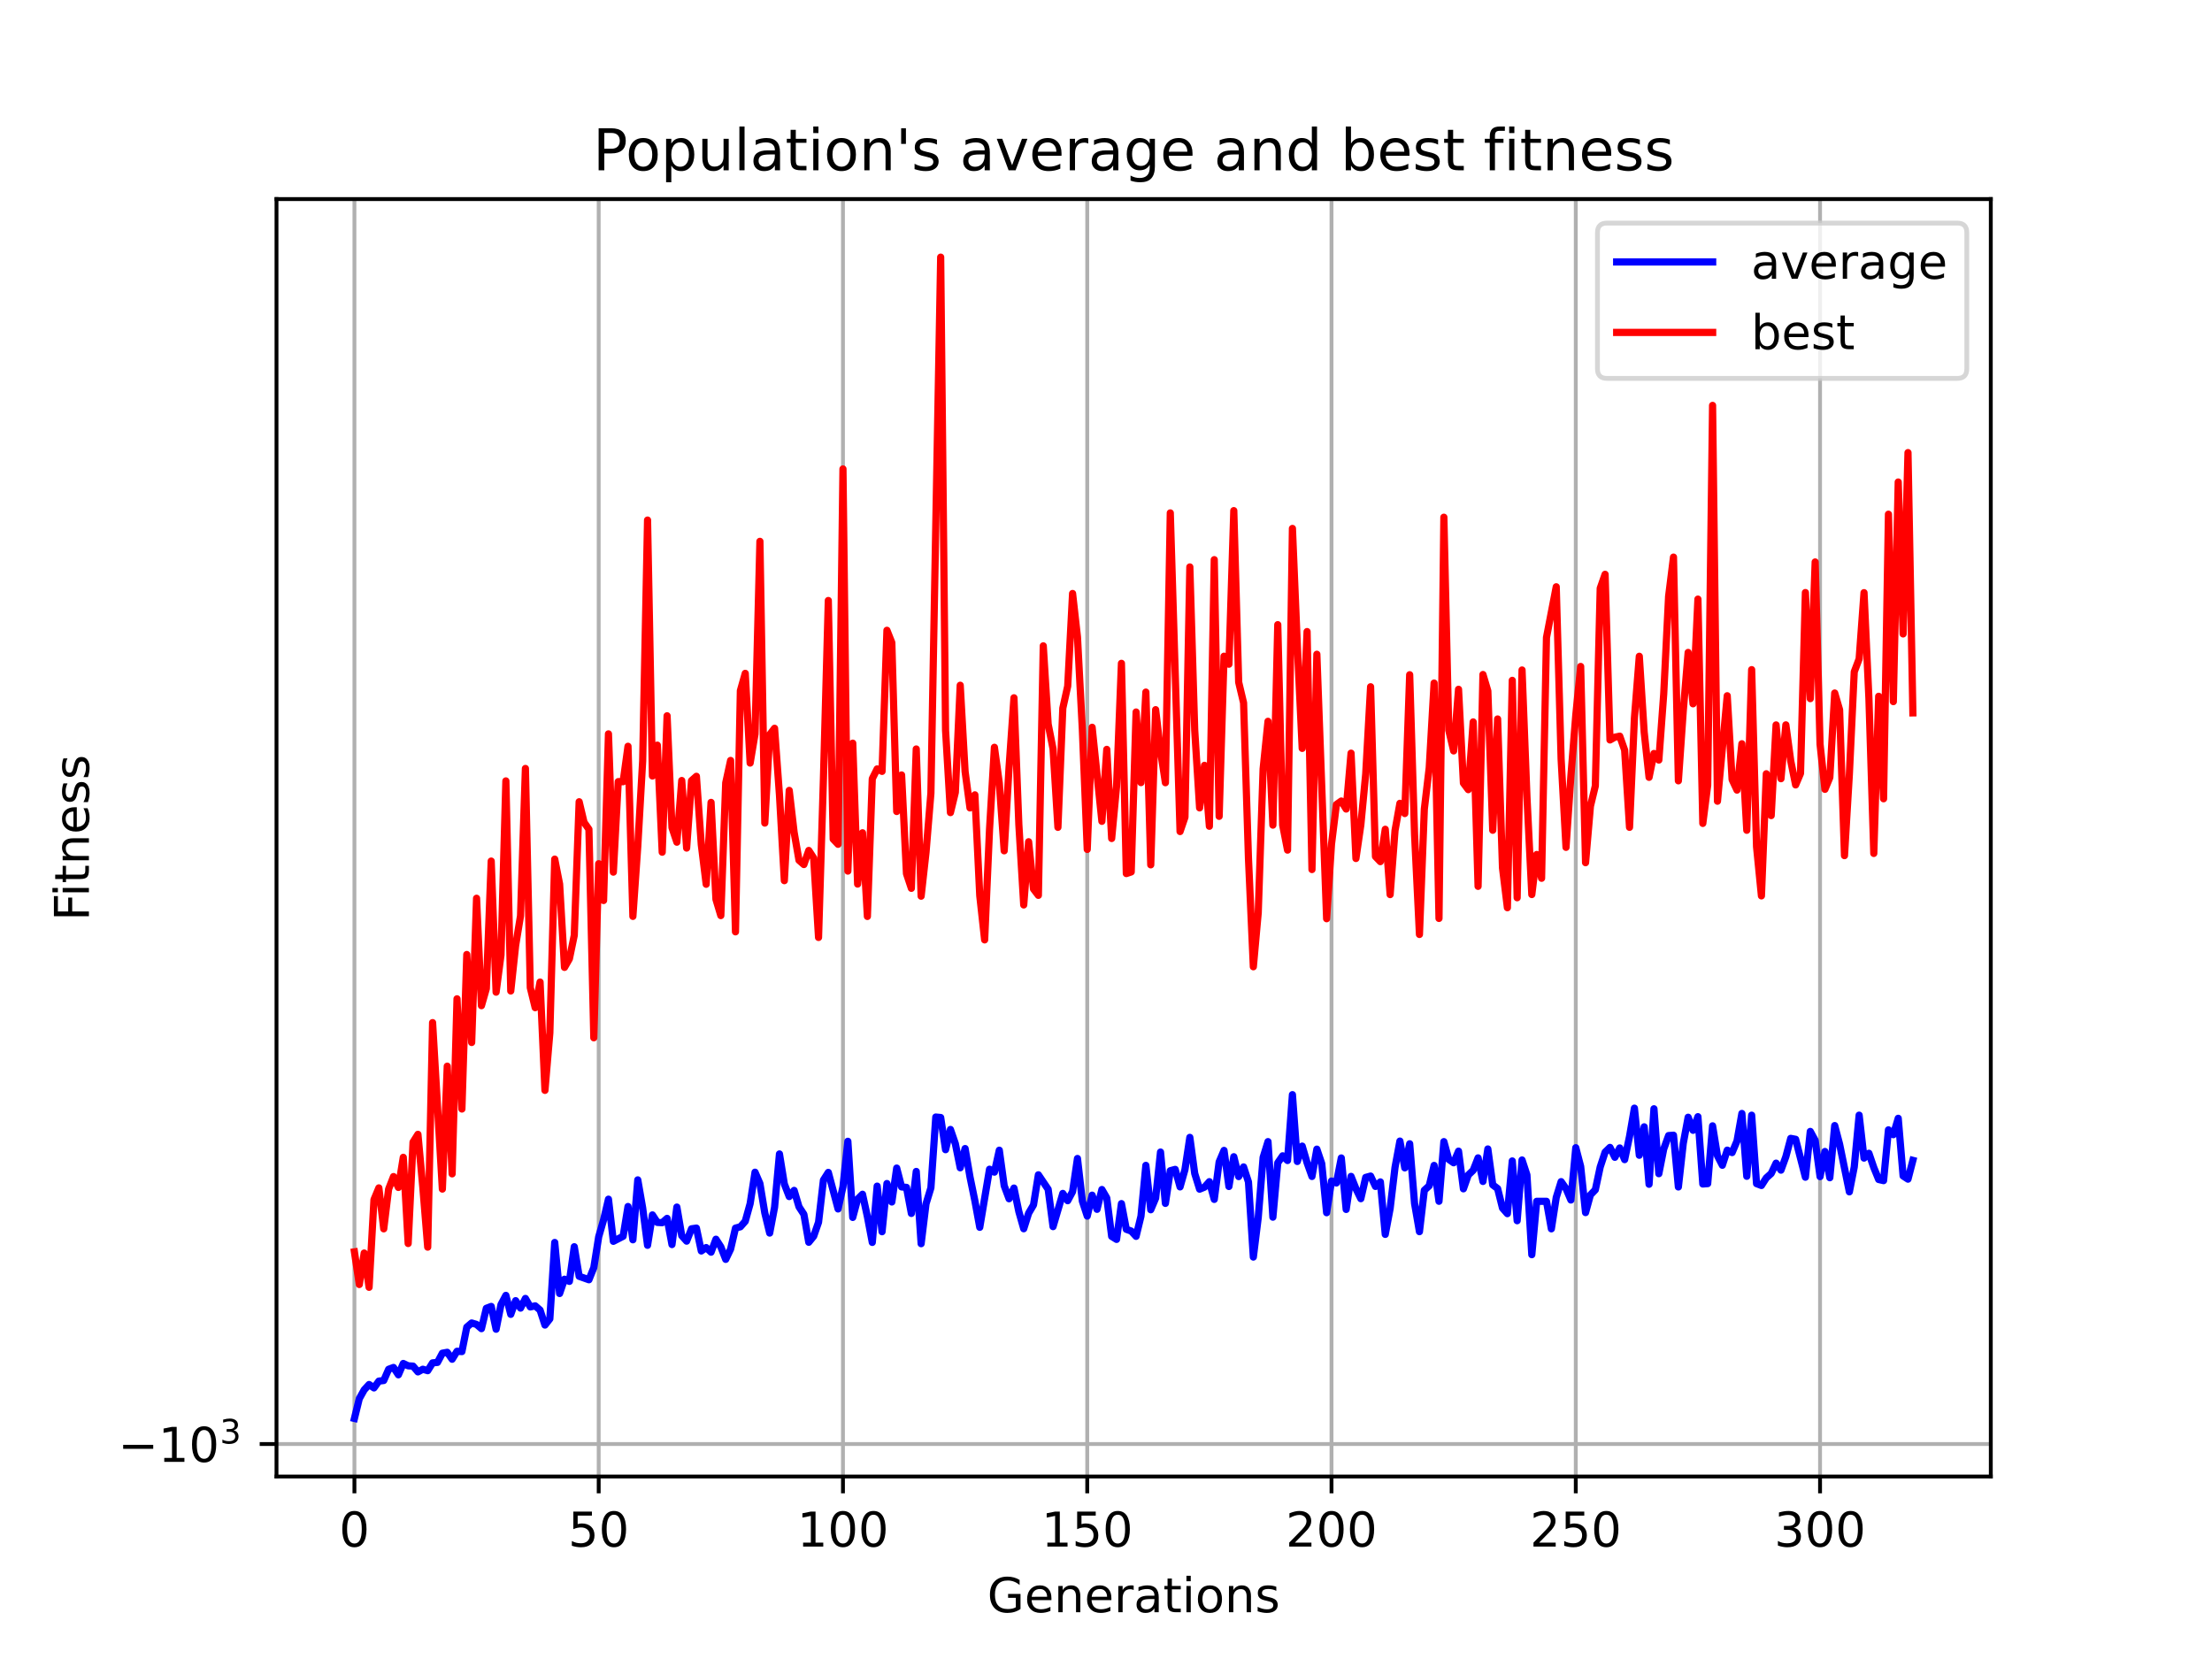 <?xml version="1.0" encoding="utf-8" standalone="no"?>
<!DOCTYPE svg PUBLIC "-//W3C//DTD SVG 1.1//EN"
  "http://www.w3.org/Graphics/SVG/1.1/DTD/svg11.dtd">
<!-- Created with matplotlib (https://matplotlib.org/) -->
<svg height="345.6pt" version="1.1" viewBox="0 0 460.8 345.6" width="460.8pt" xmlns="http://www.w3.org/2000/svg" xmlns:xlink="http://www.w3.org/1999/xlink">
 <defs>
  <style type="text/css">*{stroke-linecap:butt;stroke-linejoin:round;}</style>
 </defs>
 <g id="figure_1">
  <g id="patch_1">
   <path d="M 0 345.6 
L 460.8 345.6 
L 460.8 0 
L 0 0 
z
" style="fill:#ffffff;"/>
  </g>
  <g id="axes_1">
   <g id="patch_2">
    <path d="M 57.6 307.584 
L 414.72 307.584 
L 414.72 41.472 
L 57.6 41.472 
z
" style="fill:#ffffff;"/>
   </g>
   <g id="matplotlib.axis_1">
    <g id="xtick_1">
     <g id="line2d_1">
      <path clip-path="url(#p3d13a4400e)" d="M 73.833 307.584 
L 73.833 41.472 
" style="fill:none;stroke:#b0b0b0;stroke-linecap:square;stroke-width:0.8;"/>
     </g>
     <g id="line2d_2">
      <defs>
       <path d="M 0 0 
L 0 3.5 
" id="m32b0f82457" style="stroke:#000000;stroke-width:0.8;"/>
      </defs>
      <g>
       <use style="stroke:#000000;stroke-width:0.8;" x="73.833" xlink:href="#m32b0f82457" y="307.584"/>
      </g>
     </g>
     <g id="text_1">
      <!-- 0 -->
      <g transform="translate(70.651 322.182)scale(0.1 -0.1)">
       <defs>
        <path d="M 31.781 66.406 
Q 24.172 66.406 20.328 58.906 
Q 16.5 51.422 16.5 36.375 
Q 16.5 21.391 20.328 13.891 
Q 24.172 6.391 31.781 6.391 
Q 39.453 6.391 43.281 13.891 
Q 47.125 21.391 47.125 36.375 
Q 47.125 51.422 43.281 58.906 
Q 39.453 66.406 31.781 66.406 
z
M 31.781 74.219 
Q 44.047 74.219 50.516 64.516 
Q 56.984 54.828 56.984 36.375 
Q 56.984 17.969 50.516 8.266 
Q 44.047 -1.422 31.781 -1.422 
Q 19.531 -1.422 13.062 8.266 
Q 6.594 17.969 6.594 36.375 
Q 6.594 54.828 13.062 64.516 
Q 19.531 74.219 31.781 74.219 
z
" id="DejaVuSans-48"/>
       </defs>
       <use xlink:href="#DejaVuSans-48"/>
      </g>
     </g>
    </g>
    <g id="xtick_2">
     <g id="line2d_3">
      <path clip-path="url(#p3d13a4400e)" d="M 124.719 307.584 
L 124.719 41.472 
" style="fill:none;stroke:#b0b0b0;stroke-linecap:square;stroke-width:0.8;"/>
     </g>
     <g id="line2d_4">
      <g>
       <use style="stroke:#000000;stroke-width:0.8;" x="124.719" xlink:href="#m32b0f82457" y="307.584"/>
      </g>
     </g>
     <g id="text_2">
      <!-- 50 -->
      <g transform="translate(118.357 322.182)scale(0.1 -0.1)">
       <defs>
        <path d="M 10.797 72.906 
L 49.516 72.906 
L 49.516 64.594 
L 19.828 64.594 
L 19.828 46.734 
Q 21.969 47.469 24.109 47.828 
Q 26.266 48.188 28.422 48.188 
Q 40.625 48.188 47.75 41.5 
Q 54.891 34.812 54.891 23.391 
Q 54.891 11.625 47.562 5.094 
Q 40.234 -1.422 26.906 -1.422 
Q 22.312 -1.422 17.547 -0.641 
Q 12.797 0.141 7.719 1.703 
L 7.719 11.625 
Q 12.109 9.234 16.797 8.062 
Q 21.484 6.891 26.703 6.891 
Q 35.156 6.891 40.078 11.328 
Q 45.016 15.766 45.016 23.391 
Q 45.016 31 40.078 35.438 
Q 35.156 39.891 26.703 39.891 
Q 22.75 39.891 18.812 39.016 
Q 14.891 38.141 10.797 36.281 
z
" id="DejaVuSans-53"/>
       </defs>
       <use xlink:href="#DejaVuSans-53"/>
       <use x="63.623" xlink:href="#DejaVuSans-48"/>
      </g>
     </g>
    </g>
    <g id="xtick_3">
     <g id="line2d_5">
      <path clip-path="url(#p3d13a4400e)" d="M 175.605 307.584 
L 175.605 41.472 
" style="fill:none;stroke:#b0b0b0;stroke-linecap:square;stroke-width:0.8;"/>
     </g>
     <g id="line2d_6">
      <g>
       <use style="stroke:#000000;stroke-width:0.8;" x="175.605" xlink:href="#m32b0f82457" y="307.584"/>
      </g>
     </g>
     <g id="text_3">
      <!-- 100 -->
      <g transform="translate(166.062 322.182)scale(0.1 -0.1)">
       <defs>
        <path d="M 12.406 8.297 
L 28.516 8.297 
L 28.516 63.922 
L 10.984 60.406 
L 10.984 69.391 
L 28.422 72.906 
L 38.281 72.906 
L 38.281 8.297 
L 54.391 8.297 
L 54.391 0 
L 12.406 0 
z
" id="DejaVuSans-49"/>
       </defs>
       <use xlink:href="#DejaVuSans-49"/>
       <use x="63.623" xlink:href="#DejaVuSans-48"/>
       <use x="127.246" xlink:href="#DejaVuSans-48"/>
      </g>
     </g>
    </g>
    <g id="xtick_4">
     <g id="line2d_7">
      <path clip-path="url(#p3d13a4400e)" d="M 226.492 307.584 
L 226.492 41.472 
" style="fill:none;stroke:#b0b0b0;stroke-linecap:square;stroke-width:0.8;"/>
     </g>
     <g id="line2d_8">
      <g>
       <use style="stroke:#000000;stroke-width:0.8;" x="226.492" xlink:href="#m32b0f82457" y="307.584"/>
      </g>
     </g>
     <g id="text_4">
      <!-- 150 -->
      <g transform="translate(216.948 322.182)scale(0.1 -0.1)">
       <use xlink:href="#DejaVuSans-49"/>
       <use x="63.623" xlink:href="#DejaVuSans-53"/>
       <use x="127.246" xlink:href="#DejaVuSans-48"/>
      </g>
     </g>
    </g>
    <g id="xtick_5">
     <g id="line2d_9">
      <path clip-path="url(#p3d13a4400e)" d="M 277.378 307.584 
L 277.378 41.472 
" style="fill:none;stroke:#b0b0b0;stroke-linecap:square;stroke-width:0.8;"/>
     </g>
     <g id="line2d_10">
      <g>
       <use style="stroke:#000000;stroke-width:0.8;" x="277.378" xlink:href="#m32b0f82457" y="307.584"/>
      </g>
     </g>
     <g id="text_5">
      <!-- 200 -->
      <g transform="translate(267.834 322.182)scale(0.1 -0.1)">
       <defs>
        <path d="M 19.188 8.297 
L 53.609 8.297 
L 53.609 0 
L 7.328 0 
L 7.328 8.297 
Q 12.938 14.109 22.625 23.891 
Q 32.328 33.688 34.812 36.531 
Q 39.547 41.844 41.422 45.531 
Q 43.312 49.219 43.312 52.781 
Q 43.312 58.594 39.234 62.25 
Q 35.156 65.922 28.609 65.922 
Q 23.969 65.922 18.812 64.312 
Q 13.672 62.703 7.812 59.422 
L 7.812 69.391 
Q 13.766 71.781 18.938 73 
Q 24.125 74.219 28.422 74.219 
Q 39.75 74.219 46.484 68.547 
Q 53.219 62.891 53.219 53.422 
Q 53.219 48.922 51.531 44.891 
Q 49.859 40.875 45.406 35.406 
Q 44.188 33.984 37.641 27.219 
Q 31.109 20.453 19.188 8.297 
z
" id="DejaVuSans-50"/>
       </defs>
       <use xlink:href="#DejaVuSans-50"/>
       <use x="63.623" xlink:href="#DejaVuSans-48"/>
       <use x="127.246" xlink:href="#DejaVuSans-48"/>
      </g>
     </g>
    </g>
    <g id="xtick_6">
     <g id="line2d_11">
      <path clip-path="url(#p3d13a4400e)" d="M 328.264 307.584 
L 328.264 41.472 
" style="fill:none;stroke:#b0b0b0;stroke-linecap:square;stroke-width:0.8;"/>
     </g>
     <g id="line2d_12">
      <g>
       <use style="stroke:#000000;stroke-width:0.8;" x="328.264" xlink:href="#m32b0f82457" y="307.584"/>
      </g>
     </g>
     <g id="text_6">
      <!-- 250 -->
      <g transform="translate(318.72 322.182)scale(0.1 -0.1)">
       <use xlink:href="#DejaVuSans-50"/>
       <use x="63.623" xlink:href="#DejaVuSans-53"/>
       <use x="127.246" xlink:href="#DejaVuSans-48"/>
      </g>
     </g>
    </g>
    <g id="xtick_7">
     <g id="line2d_13">
      <path clip-path="url(#p3d13a4400e)" d="M 379.15 307.584 
L 379.15 41.472 
" style="fill:none;stroke:#b0b0b0;stroke-linecap:square;stroke-width:0.8;"/>
     </g>
     <g id="line2d_14">
      <g>
       <use style="stroke:#000000;stroke-width:0.8;" x="379.15" xlink:href="#m32b0f82457" y="307.584"/>
      </g>
     </g>
     <g id="text_7">
      <!-- 300 -->
      <g transform="translate(369.607 322.182)scale(0.1 -0.1)">
       <defs>
        <path d="M 40.578 39.312 
Q 47.656 37.797 51.625 33 
Q 55.609 28.219 55.609 21.188 
Q 55.609 10.406 48.188 4.484 
Q 40.766 -1.422 27.094 -1.422 
Q 22.516 -1.422 17.656 -0.516 
Q 12.797 0.391 7.625 2.203 
L 7.625 11.719 
Q 11.719 9.328 16.594 8.109 
Q 21.484 6.891 26.812 6.891 
Q 36.078 6.891 40.938 10.547 
Q 45.797 14.203 45.797 21.188 
Q 45.797 27.641 41.281 31.266 
Q 36.766 34.906 28.719 34.906 
L 20.219 34.906 
L 20.219 43.016 
L 29.109 43.016 
Q 36.375 43.016 40.234 45.922 
Q 44.094 48.828 44.094 54.297 
Q 44.094 59.906 40.109 62.906 
Q 36.141 65.922 28.719 65.922 
Q 24.656 65.922 20.016 65.031 
Q 15.375 64.156 9.812 62.312 
L 9.812 71.094 
Q 15.438 72.656 20.344 73.438 
Q 25.25 74.219 29.594 74.219 
Q 40.828 74.219 47.359 69.109 
Q 53.906 64.016 53.906 55.328 
Q 53.906 49.266 50.438 45.094 
Q 46.969 40.922 40.578 39.312 
z
" id="DejaVuSans-51"/>
       </defs>
       <use xlink:href="#DejaVuSans-51"/>
       <use x="63.623" xlink:href="#DejaVuSans-48"/>
       <use x="127.246" xlink:href="#DejaVuSans-48"/>
      </g>
     </g>
    </g>
    <g id="text_8">
     <!-- Generations -->
     <g transform="translate(205.662 335.861)scale(0.1 -0.1)">
      <defs>
       <path d="M 59.516 10.406 
L 59.516 29.984 
L 43.406 29.984 
L 43.406 38.094 
L 69.281 38.094 
L 69.281 6.781 
Q 63.578 2.734 56.688 0.656 
Q 49.812 -1.422 42 -1.422 
Q 24.906 -1.422 15.25 8.562 
Q 5.609 18.562 5.609 36.375 
Q 5.609 54.25 15.25 64.234 
Q 24.906 74.219 42 74.219 
Q 49.125 74.219 55.547 72.453 
Q 61.969 70.703 67.391 67.281 
L 67.391 56.781 
Q 61.922 61.422 55.766 63.766 
Q 49.609 66.109 42.828 66.109 
Q 29.438 66.109 22.719 58.641 
Q 16.016 51.172 16.016 36.375 
Q 16.016 21.625 22.719 14.156 
Q 29.438 6.688 42.828 6.688 
Q 48.047 6.688 52.141 7.594 
Q 56.25 8.5 59.516 10.406 
z
" id="DejaVuSans-71"/>
       <path d="M 56.203 29.594 
L 56.203 25.203 
L 14.891 25.203 
Q 15.484 15.922 20.484 11.062 
Q 25.484 6.203 34.422 6.203 
Q 39.594 6.203 44.453 7.469 
Q 49.312 8.734 54.109 11.281 
L 54.109 2.781 
Q 49.266 0.734 44.188 -0.344 
Q 39.109 -1.422 33.891 -1.422 
Q 20.797 -1.422 13.156 6.188 
Q 5.516 13.812 5.516 26.812 
Q 5.516 40.234 12.766 48.109 
Q 20.016 56 32.328 56 
Q 43.359 56 49.781 48.891 
Q 56.203 41.797 56.203 29.594 
z
M 47.219 32.234 
Q 47.125 39.594 43.094 43.984 
Q 39.062 48.391 32.422 48.391 
Q 24.906 48.391 20.391 44.141 
Q 15.875 39.891 15.188 32.172 
z
" id="DejaVuSans-101"/>
       <path d="M 54.891 33.016 
L 54.891 0 
L 45.906 0 
L 45.906 32.719 
Q 45.906 40.484 42.875 44.328 
Q 39.844 48.188 33.797 48.188 
Q 26.516 48.188 22.312 43.547 
Q 18.109 38.922 18.109 30.906 
L 18.109 0 
L 9.078 0 
L 9.078 54.688 
L 18.109 54.688 
L 18.109 46.188 
Q 21.344 51.125 25.703 53.562 
Q 30.078 56 35.797 56 
Q 45.219 56 50.047 50.172 
Q 54.891 44.344 54.891 33.016 
z
" id="DejaVuSans-110"/>
       <path d="M 41.109 46.297 
Q 39.594 47.172 37.812 47.578 
Q 36.031 48 33.891 48 
Q 26.266 48 22.188 43.047 
Q 18.109 38.094 18.109 28.812 
L 18.109 0 
L 9.078 0 
L 9.078 54.688 
L 18.109 54.688 
L 18.109 46.188 
Q 20.953 51.172 25.484 53.578 
Q 30.031 56 36.531 56 
Q 37.453 56 38.578 55.875 
Q 39.703 55.766 41.062 55.516 
z
" id="DejaVuSans-114"/>
       <path d="M 34.281 27.484 
Q 23.391 27.484 19.188 25 
Q 14.984 22.516 14.984 16.5 
Q 14.984 11.719 18.141 8.906 
Q 21.297 6.109 26.703 6.109 
Q 34.188 6.109 38.703 11.406 
Q 43.219 16.703 43.219 25.484 
L 43.219 27.484 
z
M 52.203 31.203 
L 52.203 0 
L 43.219 0 
L 43.219 8.297 
Q 40.141 3.328 35.547 0.953 
Q 30.953 -1.422 24.312 -1.422 
Q 15.922 -1.422 10.953 3.297 
Q 6 8.016 6 15.922 
Q 6 25.141 12.172 29.828 
Q 18.359 34.516 30.609 34.516 
L 43.219 34.516 
L 43.219 35.406 
Q 43.219 41.609 39.141 45 
Q 35.062 48.391 27.688 48.391 
Q 23 48.391 18.547 47.266 
Q 14.109 46.141 10.016 43.891 
L 10.016 52.203 
Q 14.938 54.109 19.578 55.047 
Q 24.219 56 28.609 56 
Q 40.484 56 46.344 49.844 
Q 52.203 43.703 52.203 31.203 
z
" id="DejaVuSans-97"/>
       <path d="M 18.312 70.219 
L 18.312 54.688 
L 36.812 54.688 
L 36.812 47.703 
L 18.312 47.703 
L 18.312 18.016 
Q 18.312 11.328 20.141 9.422 
Q 21.969 7.516 27.594 7.516 
L 36.812 7.516 
L 36.812 0 
L 27.594 0 
Q 17.188 0 13.234 3.875 
Q 9.281 7.766 9.281 18.016 
L 9.281 47.703 
L 2.688 47.703 
L 2.688 54.688 
L 9.281 54.688 
L 9.281 70.219 
z
" id="DejaVuSans-116"/>
       <path d="M 9.422 54.688 
L 18.406 54.688 
L 18.406 0 
L 9.422 0 
z
M 9.422 75.984 
L 18.406 75.984 
L 18.406 64.594 
L 9.422 64.594 
z
" id="DejaVuSans-105"/>
       <path d="M 30.609 48.391 
Q 23.391 48.391 19.188 42.75 
Q 14.984 37.109 14.984 27.297 
Q 14.984 17.484 19.156 11.844 
Q 23.344 6.203 30.609 6.203 
Q 37.797 6.203 41.984 11.859 
Q 46.188 17.531 46.188 27.297 
Q 46.188 37.016 41.984 42.703 
Q 37.797 48.391 30.609 48.391 
z
M 30.609 56 
Q 42.328 56 49.016 48.375 
Q 55.719 40.766 55.719 27.297 
Q 55.719 13.875 49.016 6.219 
Q 42.328 -1.422 30.609 -1.422 
Q 18.844 -1.422 12.172 6.219 
Q 5.516 13.875 5.516 27.297 
Q 5.516 40.766 12.172 48.375 
Q 18.844 56 30.609 56 
z
" id="DejaVuSans-111"/>
       <path d="M 44.281 53.078 
L 44.281 44.578 
Q 40.484 46.531 36.375 47.5 
Q 32.281 48.484 27.875 48.484 
Q 21.188 48.484 17.844 46.438 
Q 14.5 44.391 14.5 40.281 
Q 14.5 37.156 16.891 35.375 
Q 19.281 33.594 26.516 31.984 
L 29.594 31.297 
Q 39.156 29.25 43.188 25.516 
Q 47.219 21.781 47.219 15.094 
Q 47.219 7.469 41.188 3.016 
Q 35.156 -1.422 24.609 -1.422 
Q 20.219 -1.422 15.453 -0.562 
Q 10.688 0.297 5.422 2 
L 5.422 11.281 
Q 10.406 8.688 15.234 7.391 
Q 20.062 6.109 24.812 6.109 
Q 31.156 6.109 34.562 8.281 
Q 37.984 10.453 37.984 14.406 
Q 37.984 18.062 35.516 20.016 
Q 33.062 21.969 24.703 23.781 
L 21.578 24.516 
Q 13.234 26.266 9.516 29.906 
Q 5.812 33.547 5.812 39.891 
Q 5.812 47.609 11.281 51.797 
Q 16.75 56 26.812 56 
Q 31.781 56 36.172 55.266 
Q 40.578 54.547 44.281 53.078 
z
" id="DejaVuSans-115"/>
      </defs>
      <use xlink:href="#DejaVuSans-71"/>
      <use x="77.49" xlink:href="#DejaVuSans-101"/>
      <use x="139.014" xlink:href="#DejaVuSans-110"/>
      <use x="202.393" xlink:href="#DejaVuSans-101"/>
      <use x="263.916" xlink:href="#DejaVuSans-114"/>
      <use x="305.029" xlink:href="#DejaVuSans-97"/>
      <use x="366.309" xlink:href="#DejaVuSans-116"/>
      <use x="405.518" xlink:href="#DejaVuSans-105"/>
      <use x="433.301" xlink:href="#DejaVuSans-111"/>
      <use x="494.482" xlink:href="#DejaVuSans-110"/>
      <use x="557.861" xlink:href="#DejaVuSans-115"/>
     </g>
    </g>
   </g>
   <g id="matplotlib.axis_2">
    <g id="ytick_1">
     <g id="line2d_15">
      <path clip-path="url(#p3d13a4400e)" d="M 57.6 300.812 
L 414.72 300.812 
" style="fill:none;stroke:#b0b0b0;stroke-linecap:square;stroke-width:0.8;"/>
     </g>
     <g id="line2d_16">
      <defs>
       <path d="M 0 0 
L -3.5 0 
" id="mbf087b3c35" style="stroke:#000000;stroke-width:0.8;"/>
      </defs>
      <g>
       <use style="stroke:#000000;stroke-width:0.8;" x="57.6" xlink:href="#mbf087b3c35" y="300.812"/>
      </g>
     </g>
     <g id="text_9">
      <!-- $\mathdefault{-10^{3}}$ -->
      <g transform="translate(24.6 304.612)scale(0.1 -0.1)">
       <defs>
        <path d="M 10.594 35.5 
L 73.188 35.5 
L 73.188 27.203 
L 10.594 27.203 
z
" id="DejaVuSans-8722"/>
       </defs>
       <use transform="translate(0 0.766)" xlink:href="#DejaVuSans-8722"/>
       <use transform="translate(83.789 0.766)" xlink:href="#DejaVuSans-49"/>
       <use transform="translate(147.412 0.766)" xlink:href="#DejaVuSans-48"/>
       <use transform="translate(211.992 39.047)scale(0.7)" xlink:href="#DejaVuSans-51"/>
      </g>
     </g>
    </g>
    <g id="text_10">
     <!-- Fitness -->
     <g transform="translate(18.52 191.845)rotate(-90)scale(0.1 -0.1)">
      <defs>
       <path d="M 9.812 72.906 
L 51.703 72.906 
L 51.703 64.594 
L 19.672 64.594 
L 19.672 43.109 
L 48.578 43.109 
L 48.578 34.812 
L 19.672 34.812 
L 19.672 0 
L 9.812 0 
z
" id="DejaVuSans-70"/>
      </defs>
      <use xlink:href="#DejaVuSans-70"/>
      <use x="50.27" xlink:href="#DejaVuSans-105"/>
      <use x="78.053" xlink:href="#DejaVuSans-116"/>
      <use x="117.262" xlink:href="#DejaVuSans-110"/>
      <use x="180.641" xlink:href="#DejaVuSans-101"/>
      <use x="242.164" xlink:href="#DejaVuSans-115"/>
      <use x="294.264" xlink:href="#DejaVuSans-115"/>
     </g>
    </g>
   </g>
   <g id="line2d_17">
    <path clip-path="url(#p3d13a4400e)" d="M 73.833 295.488 
L 74.85 291.359 
L 75.868 289.532 
L 76.886 288.419 
L 77.904 289.127 
L 78.921 287.71 
L 79.939 287.585 
L 80.957 285.248 
L 81.975 284.866 
L 82.992 286.396 
L 84.01 284.036 
L 85.028 284.527 
L 86.045 284.585 
L 87.063 285.792 
L 88.081 285.237 
L 89.099 285.537 
L 90.116 283.91 
L 91.134 283.814 
L 92.152 281.897 
L 93.17 281.709 
L 94.187 283.154 
L 95.205 281.496 
L 96.223 281.558 
L 97.24 276.472 
L 98.258 275.601 
L 99.276 275.902 
L 100.294 276.783 
L 101.311 272.542 
L 102.329 272.155 
L 103.347 276.901 
L 104.365 271.764 
L 105.382 269.85 
L 106.4 273.802 
L 107.418 270.954 
L 108.435 272.504 
L 109.453 270.489 
L 110.471 272.259 
L 111.489 272.031 
L 112.506 272.913 
L 113.524 276.035 
L 114.542 274.738 
L 115.559 258.828 
L 116.577 269.462 
L 117.595 266.483 
L 118.613 266.933 
L 119.63 259.717 
L 120.648 265.876 
L 122.684 266.597 
L 123.701 264.069 
L 124.719 257.642 
L 125.737 254.114 
L 126.754 249.813 
L 127.772 258.588 
L 129.808 257.541 
L 130.825 251.338 
L 131.843 258.269 
L 132.861 245.789 
L 133.879 251.633 
L 134.896 259.42 
L 135.914 253.087 
L 136.932 254.651 
L 137.949 254.712 
L 138.967 253.81 
L 139.985 259.265 
L 141.003 251.456 
L 142.02 257.412 
L 143.038 258.552 
L 144.056 255.982 
L 145.074 255.834 
L 146.091 260.602 
L 147.109 259.89 
L 148.127 260.852 
L 149.144 258.153 
L 150.162 259.74 
L 151.18 262.347 
L 152.198 260.216 
L 153.215 255.837 
L 154.233 255.565 
L 155.251 254.411 
L 156.269 250.733 
L 157.286 244.193 
L 158.304 246.549 
L 159.322 252.69 
L 160.339 256.869 
L 161.357 251.494 
L 162.375 240.389 
L 163.393 246.657 
L 164.41 249.266 
L 165.428 247.981 
L 166.446 251.405 
L 167.464 252.965 
L 168.481 258.787 
L 169.499 257.535 
L 170.517 254.614 
L 171.534 245.833 
L 172.552 244.231 
L 174.588 251.849 
L 175.605 247.206 
L 176.623 237.752 
L 177.641 253.61 
L 178.658 249.809 
L 179.676 248.785 
L 180.694 253.451 
L 181.712 258.819 
L 182.729 247.091 
L 183.747 256.589 
L 184.765 246.552 
L 185.783 250.396 
L 186.8 243.33 
L 187.818 247.258 
L 188.836 247.353 
L 189.853 252.78 
L 190.871 244.033 
L 191.889 259.082 
L 192.907 250.783 
L 193.924 247.449 
L 194.942 232.699 
L 195.96 232.797 
L 196.978 239.502 
L 197.995 235.287 
L 199.013 238.25 
L 200.031 243.274 
L 201.048 239.263 
L 202.066 245.182 
L 203.084 250.141 
L 204.102 255.672 
L 206.137 243.57 
L 207.155 244.176 
L 208.173 239.609 
L 209.19 247.005 
L 210.208 249.724 
L 211.226 247.497 
L 212.243 252.402 
L 213.261 255.97 
L 214.279 252.743 
L 215.297 251.011 
L 216.314 244.733 
L 218.35 247.752 
L 219.368 255.528 
L 221.403 248.611 
L 222.421 250.13 
L 223.438 248.234 
L 224.456 241.334 
L 225.474 250.221 
L 226.492 253.331 
L 227.509 248.976 
L 228.527 251.926 
L 229.545 247.798 
L 230.563 249.559 
L 231.58 257.557 
L 232.598 258.188 
L 233.616 250.735 
L 234.633 256.089 
L 235.651 256.451 
L 236.669 257.554 
L 237.687 253.348 
L 238.704 242.766 
L 239.722 252.013 
L 240.74 249.601 
L 241.757 239.995 
L 242.775 250.689 
L 243.793 243.881 
L 244.811 243.604 
L 245.828 247.253 
L 246.846 243.65 
L 247.864 236.936 
L 248.882 244.463 
L 249.899 247.725 
L 250.917 247.308 
L 251.935 246.164 
L 252.952 249.856 
L 253.97 242.052 
L 254.988 239.651 
L 256.006 247.166 
L 257.023 240.967 
L 258.041 245.103 
L 259.059 243.095 
L 260.077 246.225 
L 261.094 261.868 
L 262.112 253.653 
L 263.13 241.114 
L 264.147 237.82 
L 265.165 253.558 
L 266.183 242.239 
L 267.201 240.775 
L 268.218 241.753 
L 269.236 228.038 
L 270.254 241.958 
L 271.272 238.757 
L 272.289 242.228 
L 273.307 245.079 
L 274.325 239.39 
L 275.342 242.403 
L 276.36 252.631 
L 277.378 246.033 
L 278.396 246.435 
L 279.413 241.225 
L 280.431 251.946 
L 281.449 245.064 
L 282.467 247.631 
L 283.484 249.707 
L 284.502 245.275 
L 285.52 244.998 
L 286.537 247.156 
L 287.555 246.216 
L 288.573 257.146 
L 289.591 251.75 
L 290.608 243.187 
L 291.626 237.708 
L 292.644 243.289 
L 293.662 238.271 
L 294.679 250.711 
L 295.697 256.578 
L 296.715 247.95 
L 297.732 247.022 
L 298.75 242.778 
L 299.768 250.249 
L 300.786 237.822 
L 301.803 241.522 
L 302.821 242.228 
L 303.839 239.807 
L 304.856 247.653 
L 305.874 244.766 
L 306.892 243.8 
L 307.91 241.204 
L 308.927 246.118 
L 309.945 239.35 
L 310.963 246.829 
L 311.981 247.601 
L 312.998 251.669 
L 314.016 252.826 
L 315.034 241.846 
L 316.051 254.299 
L 317.069 241.646 
L 318.087 244.758 
L 319.105 261.375 
L 320.122 250.258 
L 322.158 250.258 
L 323.176 255.987 
L 324.193 249.449 
L 325.211 246.156 
L 326.229 247.605 
L 327.246 249.982 
L 328.264 239.09 
L 329.282 242.996 
L 330.3 252.604 
L 331.317 248.913 
L 332.335 247.86 
L 333.353 243.104 
L 334.371 240.017 
L 335.388 239.025 
L 336.406 241.086 
L 337.424 239.139 
L 338.441 241.569 
L 339.459 236.75 
L 340.477 230.849 
L 341.495 240.662 
L 342.512 234.737 
L 343.53 246.704 
L 344.548 230.979 
L 345.566 244.504 
L 346.583 239.365 
L 347.601 236.559 
L 348.619 236.486 
L 349.636 247.267 
L 350.654 238.197 
L 351.672 232.742 
L 352.69 235.46 
L 353.707 232.624 
L 354.725 246.647 
L 355.743 246.568 
L 356.761 234.532 
L 357.778 240.766 
L 358.796 242.746 
L 359.814 239.601 
L 360.831 240.105 
L 361.849 237.685 
L 362.867 231.955 
L 363.885 245.044 
L 364.902 232.314 
L 365.92 246.572 
L 366.938 246.961 
L 367.955 245.377 
L 368.973 244.462 
L 369.991 242.304 
L 371.009 243.765 
L 372.026 240.958 
L 373.044 237.142 
L 374.062 237.337 
L 376.097 245.233 
L 377.115 235.698 
L 378.133 237.57 
L 379.15 245.108 
L 380.168 239.876 
L 381.186 245.341 
L 382.204 234.479 
L 383.221 238.347 
L 385.257 248.282 
L 386.275 243.091 
L 387.292 232.307 
L 388.31 241.251 
L 389.328 240.249 
L 390.345 243.22 
L 391.363 245.711 
L 392.381 245.947 
L 393.399 235.368 
L 394.416 236.376 
L 395.434 232.964 
L 396.452 244.973 
L 397.47 245.639 
L 398.487 241.726 
L 398.487 241.726 
" style="fill:none;stroke:#0000ff;stroke-linecap:square;stroke-width:1.5;"/>
   </g>
   <g id="line2d_18">
    <path clip-path="url(#p3d13a4400e)" d="M 73.833 260.786 
L 74.85 267.586 
L 75.868 261.029 
L 76.886 268.169 
L 77.904 249.914 
L 78.921 247.458 
L 79.939 255.987 
L 80.957 247.711 
L 81.975 245.101 
L 82.992 247.367 
L 84.01 241.09 
L 85.028 259.044 
L 86.045 237.918 
L 87.063 236.302 
L 88.081 247.32 
L 89.099 259.802 
L 90.116 213.028 
L 92.152 247.706 
L 93.17 222.107 
L 94.187 244.535 
L 95.205 208.072 
L 96.223 231.028 
L 97.24 198.841 
L 98.258 217.169 
L 99.276 187.124 
L 100.294 209.5 
L 101.311 205.946 
L 102.329 179.377 
L 103.347 206.684 
L 104.365 198.946 
L 105.382 162.679 
L 106.4 206.438 
L 107.418 196.945 
L 108.435 190.791 
L 109.453 160.083 
L 110.471 205.757 
L 111.489 209.917 
L 112.506 204.581 
L 113.524 227.143 
L 114.542 215.191 
L 115.559 178.973 
L 116.577 184.165 
L 117.595 201.525 
L 118.613 199.749 
L 119.63 194.845 
L 120.648 167.02 
L 121.666 171.303 
L 122.684 172.754 
L 123.701 216.191 
L 124.719 179.924 
L 125.737 187.591 
L 126.754 152.879 
L 127.772 181.681 
L 128.79 162.828 
L 129.808 162.846 
L 130.825 155.465 
L 131.843 190.899 
L 132.861 176.279 
L 133.879 158.525 
L 134.896 108.339 
L 135.914 161.654 
L 136.932 155.228 
L 137.949 177.529 
L 138.967 149.113 
L 139.985 172.411 
L 141.003 175.443 
L 142.02 162.594 
L 143.038 176.667 
L 144.056 162.621 
L 145.074 161.719 
L 146.091 175.946 
L 147.109 184.207 
L 148.127 167.154 
L 149.144 187.35 
L 150.162 190.732 
L 151.18 163.084 
L 152.198 158.416 
L 153.215 194.116 
L 154.233 143.883 
L 155.251 140.271 
L 156.269 158.96 
L 157.286 152.883 
L 158.304 112.77 
L 159.322 171.46 
L 160.339 153.037 
L 161.357 151.715 
L 162.375 165.586 
L 163.393 183.459 
L 164.41 164.655 
L 165.428 173.372 
L 166.446 179.214 
L 167.464 180.101 
L 168.481 177.167 
L 169.499 178.736 
L 170.517 195.29 
L 171.534 162.285 
L 172.552 125.095 
L 173.57 174.808 
L 174.588 175.88 
L 175.605 97.687 
L 176.623 181.464 
L 177.641 154.817 
L 178.658 184.169 
L 179.676 173.484 
L 180.694 190.911 
L 181.712 162.222 
L 182.729 160.18 
L 183.747 160.692 
L 184.765 131.301 
L 185.783 133.87 
L 186.8 169.048 
L 187.818 161.439 
L 188.836 182.002 
L 189.853 185.056 
L 190.871 156.027 
L 191.889 186.692 
L 192.907 177.551 
L 193.924 165.228 
L 195.96 53.568 
L 196.978 152.145 
L 197.995 169.281 
L 199.013 165.071 
L 200.031 142.75 
L 201.048 160.722 
L 202.066 168.304 
L 203.084 165.579 
L 204.102 186.58 
L 205.119 195.796 
L 206.137 172.781 
L 207.155 155.674 
L 208.173 163.148 
L 209.19 177.239 
L 210.208 159.767 
L 211.226 145.363 
L 212.243 171.743 
L 213.261 188.516 
L 214.279 175.351 
L 215.297 185.19 
L 216.314 186.516 
L 217.332 134.543 
L 218.35 150.842 
L 219.368 156.016 
L 220.385 172.349 
L 221.403 147.53 
L 222.421 142.936 
L 223.438 123.634 
L 224.456 132.69 
L 225.474 151.942 
L 226.492 176.949 
L 227.509 151.508 
L 229.545 171.096 
L 230.563 156.109 
L 231.58 174.674 
L 232.598 163.827 
L 233.616 138.186 
L 234.633 181.982 
L 235.651 181.639 
L 236.669 148.326 
L 237.687 163.034 
L 238.704 144.177 
L 239.722 180.16 
L 240.74 147.839 
L 241.757 156.424 
L 242.775 163.051 
L 243.793 106.847 
L 245.828 173.225 
L 246.846 170.24 
L 247.864 118.107 
L 248.882 152.111 
L 249.899 168.299 
L 250.917 159.435 
L 251.935 172.127 
L 252.952 116.59 
L 253.97 170.058 
L 254.988 136.704 
L 256.006 138.369 
L 257.023 106.374 
L 258.041 142.119 
L 259.059 146.414 
L 260.077 178.809 
L 261.094 201.395 
L 262.112 190.146 
L 263.13 160.188 
L 264.147 150.263 
L 265.165 171.887 
L 266.183 130.129 
L 267.201 171.883 
L 268.218 177.092 
L 269.236 110.083 
L 270.254 134.402 
L 271.272 155.903 
L 272.289 131.569 
L 273.307 181.14 
L 274.325 136.294 
L 276.36 191.384 
L 277.378 175.826 
L 278.396 167.6 
L 279.413 166.87 
L 280.431 168.538 
L 281.449 156.897 
L 282.467 178.838 
L 283.484 171.851 
L 284.502 161.259 
L 285.52 143.065 
L 286.537 178.43 
L 287.555 179.492 
L 288.573 172.754 
L 289.591 186.361 
L 290.608 173.018 
L 291.626 167.348 
L 292.644 169.475 
L 293.662 140.56 
L 294.679 173.833 
L 295.697 194.665 
L 296.715 168.53 
L 297.732 159.944 
L 298.75 142.295 
L 299.768 191.324 
L 300.786 107.747 
L 301.803 152.111 
L 302.821 156.427 
L 303.839 143.595 
L 304.856 163.135 
L 305.874 164.497 
L 306.892 150.39 
L 307.91 184.64 
L 308.927 140.515 
L 309.945 143.941 
L 310.963 172.956 
L 311.981 149.775 
L 312.998 180.804 
L 314.016 189.092 
L 315.034 141.731 
L 316.051 187.017 
L 317.069 139.572 
L 318.087 165.932 
L 319.105 186.35 
L 320.122 178.006 
L 321.14 182.961 
L 322.158 132.813 
L 324.193 122.24 
L 325.211 158.144 
L 326.229 176.519 
L 327.246 161.681 
L 328.264 148.997 
L 329.282 138.835 
L 330.3 179.713 
L 331.317 167.942 
L 332.335 163.728 
L 333.353 122.557 
L 334.371 119.639 
L 335.388 154.145 
L 336.406 153.574 
L 337.424 153.358 
L 338.441 156.258 
L 339.459 172.347 
L 340.477 149.617 
L 341.495 136.716 
L 342.512 152.514 
L 343.53 161.933 
L 344.548 156.966 
L 345.566 158.333 
L 346.583 144.564 
L 347.601 124.234 
L 348.619 116.056 
L 349.636 162.66 
L 350.654 148.084 
L 351.672 135.916 
L 352.69 146.616 
L 353.707 124.808 
L 354.725 171.529 
L 355.743 163.586 
L 356.761 84.451 
L 357.778 166.906 
L 359.814 144.938 
L 360.831 162.409 
L 361.849 164.592 
L 362.867 154.942 
L 363.885 172.963 
L 364.902 139.5 
L 365.92 176.377 
L 366.938 186.629 
L 367.955 161.191 
L 368.973 169.902 
L 369.991 151.014 
L 371.009 162.219 
L 372.026 151.003 
L 373.044 158.519 
L 374.062 163.512 
L 375.08 161.11 
L 376.097 123.439 
L 377.115 145.54 
L 378.133 117.066 
L 379.15 155.027 
L 380.168 164.43 
L 381.186 161.967 
L 382.204 144.369 
L 383.221 147.857 
L 384.239 178.245 
L 385.257 161.257 
L 386.275 139.947 
L 387.292 137.259 
L 388.31 123.462 
L 389.328 145.468 
L 390.345 177.785 
L 391.363 145.051 
L 392.381 166.398 
L 393.399 107.12 
L 394.416 146.161 
L 395.434 100.412 
L 396.452 132.057 
L 397.47 94.286 
L 398.487 148.505 
L 398.487 148.505 
" style="fill:none;stroke:#ff0000;stroke-linecap:square;stroke-width:1.5;"/>
   </g>
   <g id="patch_3">
    <path d="M 57.6 307.584 
L 57.6 41.472 
" style="fill:none;stroke:#000000;stroke-linecap:square;stroke-linejoin:miter;stroke-width:0.8;"/>
   </g>
   <g id="patch_4">
    <path d="M 414.72 307.584 
L 414.72 41.472 
" style="fill:none;stroke:#000000;stroke-linecap:square;stroke-linejoin:miter;stroke-width:0.8;"/>
   </g>
   <g id="patch_5">
    <path d="M 57.6 307.584 
L 414.72 307.584 
" style="fill:none;stroke:#000000;stroke-linecap:square;stroke-linejoin:miter;stroke-width:0.8;"/>
   </g>
   <g id="patch_6">
    <path d="M 57.6 41.472 
L 414.72 41.472 
" style="fill:none;stroke:#000000;stroke-linecap:square;stroke-linejoin:miter;stroke-width:0.8;"/>
   </g>
   <g id="text_11">
    <!-- Population's average and best fitness -->
    <g transform="translate(123.53 35.472)scale(0.12 -0.12)">
     <defs>
      <path d="M 19.672 64.797 
L 19.672 37.406 
L 32.078 37.406 
Q 38.969 37.406 42.719 40.969 
Q 46.484 44.531 46.484 51.125 
Q 46.484 57.672 42.719 61.234 
Q 38.969 64.797 32.078 64.797 
z
M 9.812 72.906 
L 32.078 72.906 
Q 44.344 72.906 50.609 67.359 
Q 56.891 61.812 56.891 51.125 
Q 56.891 40.328 50.609 34.812 
Q 44.344 29.297 32.078 29.297 
L 19.672 29.297 
L 19.672 0 
L 9.812 0 
z
" id="DejaVuSans-80"/>
      <path d="M 18.109 8.203 
L 18.109 -20.797 
L 9.078 -20.797 
L 9.078 54.688 
L 18.109 54.688 
L 18.109 46.391 
Q 20.953 51.266 25.266 53.625 
Q 29.594 56 35.594 56 
Q 45.562 56 51.781 48.094 
Q 58.016 40.188 58.016 27.297 
Q 58.016 14.406 51.781 6.484 
Q 45.562 -1.422 35.594 -1.422 
Q 29.594 -1.422 25.266 0.953 
Q 20.953 3.328 18.109 8.203 
z
M 48.688 27.297 
Q 48.688 37.203 44.609 42.844 
Q 40.531 48.484 33.406 48.484 
Q 26.266 48.484 22.188 42.844 
Q 18.109 37.203 18.109 27.297 
Q 18.109 17.391 22.188 11.75 
Q 26.266 6.109 33.406 6.109 
Q 40.531 6.109 44.609 11.75 
Q 48.688 17.391 48.688 27.297 
z
" id="DejaVuSans-112"/>
      <path d="M 8.5 21.578 
L 8.5 54.688 
L 17.484 54.688 
L 17.484 21.922 
Q 17.484 14.156 20.5 10.266 
Q 23.531 6.391 29.594 6.391 
Q 36.859 6.391 41.078 11.031 
Q 45.312 15.672 45.312 23.688 
L 45.312 54.688 
L 54.297 54.688 
L 54.297 0 
L 45.312 0 
L 45.312 8.406 
Q 42.047 3.422 37.719 1 
Q 33.406 -1.422 27.688 -1.422 
Q 18.266 -1.422 13.375 4.438 
Q 8.5 10.297 8.5 21.578 
z
M 31.109 56 
z
" id="DejaVuSans-117"/>
      <path d="M 9.422 75.984 
L 18.406 75.984 
L 18.406 0 
L 9.422 0 
z
" id="DejaVuSans-108"/>
      <path d="M 17.922 72.906 
L 17.922 45.797 
L 9.625 45.797 
L 9.625 72.906 
z
" id="DejaVuSans-39"/>
      <path id="DejaVuSans-32"/>
      <path d="M 2.984 54.688 
L 12.5 54.688 
L 29.594 8.797 
L 46.688 54.688 
L 56.203 54.688 
L 35.688 0 
L 23.484 0 
z
" id="DejaVuSans-118"/>
      <path d="M 45.406 27.984 
Q 45.406 37.75 41.375 43.109 
Q 37.359 48.484 30.078 48.484 
Q 22.859 48.484 18.828 43.109 
Q 14.797 37.75 14.797 27.984 
Q 14.797 18.266 18.828 12.891 
Q 22.859 7.516 30.078 7.516 
Q 37.359 7.516 41.375 12.891 
Q 45.406 18.266 45.406 27.984 
z
M 54.391 6.781 
Q 54.391 -7.172 48.188 -13.984 
Q 42 -20.797 29.203 -20.797 
Q 24.469 -20.797 20.266 -20.094 
Q 16.062 -19.391 12.109 -17.922 
L 12.109 -9.188 
Q 16.062 -11.328 19.922 -12.344 
Q 23.781 -13.375 27.781 -13.375 
Q 36.625 -13.375 41.016 -8.766 
Q 45.406 -4.156 45.406 5.172 
L 45.406 9.625 
Q 42.625 4.781 38.281 2.391 
Q 33.938 0 27.875 0 
Q 17.828 0 11.672 7.656 
Q 5.516 15.328 5.516 27.984 
Q 5.516 40.672 11.672 48.328 
Q 17.828 56 27.875 56 
Q 33.938 56 38.281 53.609 
Q 42.625 51.219 45.406 46.391 
L 45.406 54.688 
L 54.391 54.688 
z
" id="DejaVuSans-103"/>
      <path d="M 45.406 46.391 
L 45.406 75.984 
L 54.391 75.984 
L 54.391 0 
L 45.406 0 
L 45.406 8.203 
Q 42.578 3.328 38.25 0.953 
Q 33.938 -1.422 27.875 -1.422 
Q 17.969 -1.422 11.734 6.484 
Q 5.516 14.406 5.516 27.297 
Q 5.516 40.188 11.734 48.094 
Q 17.969 56 27.875 56 
Q 33.938 56 38.25 53.625 
Q 42.578 51.266 45.406 46.391 
z
M 14.797 27.297 
Q 14.797 17.391 18.875 11.75 
Q 22.953 6.109 30.078 6.109 
Q 37.203 6.109 41.297 11.75 
Q 45.406 17.391 45.406 27.297 
Q 45.406 37.203 41.297 42.844 
Q 37.203 48.484 30.078 48.484 
Q 22.953 48.484 18.875 42.844 
Q 14.797 37.203 14.797 27.297 
z
" id="DejaVuSans-100"/>
      <path d="M 48.688 27.297 
Q 48.688 37.203 44.609 42.844 
Q 40.531 48.484 33.406 48.484 
Q 26.266 48.484 22.188 42.844 
Q 18.109 37.203 18.109 27.297 
Q 18.109 17.391 22.188 11.75 
Q 26.266 6.109 33.406 6.109 
Q 40.531 6.109 44.609 11.75 
Q 48.688 17.391 48.688 27.297 
z
M 18.109 46.391 
Q 20.953 51.266 25.266 53.625 
Q 29.594 56 35.594 56 
Q 45.562 56 51.781 48.094 
Q 58.016 40.188 58.016 27.297 
Q 58.016 14.406 51.781 6.484 
Q 45.562 -1.422 35.594 -1.422 
Q 29.594 -1.422 25.266 0.953 
Q 20.953 3.328 18.109 8.203 
L 18.109 0 
L 9.078 0 
L 9.078 75.984 
L 18.109 75.984 
z
" id="DejaVuSans-98"/>
      <path d="M 37.109 75.984 
L 37.109 68.5 
L 28.516 68.5 
Q 23.688 68.5 21.797 66.547 
Q 19.922 64.594 19.922 59.516 
L 19.922 54.688 
L 34.719 54.688 
L 34.719 47.703 
L 19.922 47.703 
L 19.922 0 
L 10.891 0 
L 10.891 47.703 
L 2.297 47.703 
L 2.297 54.688 
L 10.891 54.688 
L 10.891 58.5 
Q 10.891 67.625 15.141 71.797 
Q 19.391 75.984 28.609 75.984 
z
" id="DejaVuSans-102"/>
     </defs>
     <use xlink:href="#DejaVuSans-80"/>
     <use x="56.678" xlink:href="#DejaVuSans-111"/>
     <use x="117.859" xlink:href="#DejaVuSans-112"/>
     <use x="181.336" xlink:href="#DejaVuSans-117"/>
     <use x="244.715" xlink:href="#DejaVuSans-108"/>
     <use x="272.498" xlink:href="#DejaVuSans-97"/>
     <use x="333.777" xlink:href="#DejaVuSans-116"/>
     <use x="372.986" xlink:href="#DejaVuSans-105"/>
     <use x="400.77" xlink:href="#DejaVuSans-111"/>
     <use x="461.951" xlink:href="#DejaVuSans-110"/>
     <use x="525.33" xlink:href="#DejaVuSans-39"/>
     <use x="552.82" xlink:href="#DejaVuSans-115"/>
     <use x="604.92" xlink:href="#DejaVuSans-32"/>
     <use x="636.707" xlink:href="#DejaVuSans-97"/>
     <use x="697.986" xlink:href="#DejaVuSans-118"/>
     <use x="757.166" xlink:href="#DejaVuSans-101"/>
     <use x="818.689" xlink:href="#DejaVuSans-114"/>
     <use x="859.803" xlink:href="#DejaVuSans-97"/>
     <use x="921.082" xlink:href="#DejaVuSans-103"/>
     <use x="984.559" xlink:href="#DejaVuSans-101"/>
     <use x="1046.082" xlink:href="#DejaVuSans-32"/>
     <use x="1077.869" xlink:href="#DejaVuSans-97"/>
     <use x="1139.148" xlink:href="#DejaVuSans-110"/>
     <use x="1202.527" xlink:href="#DejaVuSans-100"/>
     <use x="1266.004" xlink:href="#DejaVuSans-32"/>
     <use x="1297.791" xlink:href="#DejaVuSans-98"/>
     <use x="1361.268" xlink:href="#DejaVuSans-101"/>
     <use x="1422.791" xlink:href="#DejaVuSans-115"/>
     <use x="1474.891" xlink:href="#DejaVuSans-116"/>
     <use x="1514.1" xlink:href="#DejaVuSans-32"/>
     <use x="1545.887" xlink:href="#DejaVuSans-102"/>
     <use x="1581.092" xlink:href="#DejaVuSans-105"/>
     <use x="1608.875" xlink:href="#DejaVuSans-116"/>
     <use x="1648.084" xlink:href="#DejaVuSans-110"/>
     <use x="1711.463" xlink:href="#DejaVuSans-101"/>
     <use x="1772.986" xlink:href="#DejaVuSans-115"/>
     <use x="1825.086" xlink:href="#DejaVuSans-115"/>
    </g>
   </g>
   <g id="legend_1">
    <g id="patch_7">
     <path d="M 334.779 78.828 
L 407.72 78.828 
Q 409.72 78.828 409.72 76.828 
L 409.72 48.472 
Q 409.72 46.472 407.72 46.472 
L 334.779 46.472 
Q 332.779 46.472 332.779 48.472 
L 332.779 76.828 
Q 332.779 78.828 334.779 78.828 
z
" style="fill:#ffffff;opacity:0.8;stroke:#cccccc;stroke-linejoin:miter;"/>
    </g>
    <g id="line2d_19">
     <path d="M 336.779 54.57 
L 356.779 54.57 
" style="fill:none;stroke:#0000ff;stroke-linecap:square;stroke-width:1.5;"/>
    </g>
    <g id="line2d_20"/>
    <g id="text_12">
     <!-- average -->
     <g transform="translate(364.779 58.07)scale(0.1 -0.1)">
      <use xlink:href="#DejaVuSans-97"/>
      <use x="61.279" xlink:href="#DejaVuSans-118"/>
      <use x="120.459" xlink:href="#DejaVuSans-101"/>
      <use x="181.982" xlink:href="#DejaVuSans-114"/>
      <use x="223.096" xlink:href="#DejaVuSans-97"/>
      <use x="284.375" xlink:href="#DejaVuSans-103"/>
      <use x="347.852" xlink:href="#DejaVuSans-101"/>
     </g>
    </g>
    <g id="line2d_21">
     <path d="M 336.779 69.249 
L 356.779 69.249 
" style="fill:none;stroke:#ff0000;stroke-linecap:square;stroke-width:1.5;"/>
    </g>
    <g id="line2d_22"/>
    <g id="text_13">
     <!-- best -->
     <g transform="translate(364.779 72.749)scale(0.1 -0.1)">
      <use xlink:href="#DejaVuSans-98"/>
      <use x="63.477" xlink:href="#DejaVuSans-101"/>
      <use x="125" xlink:href="#DejaVuSans-115"/>
      <use x="177.1" xlink:href="#DejaVuSans-116"/>
     </g>
    </g>
   </g>
  </g>
 </g>
 <defs>
  <clipPath id="p3d13a4400e">
   <rect height="266.112" width="357.12" x="57.6" y="41.472"/>
  </clipPath>
 </defs>
</svg>
